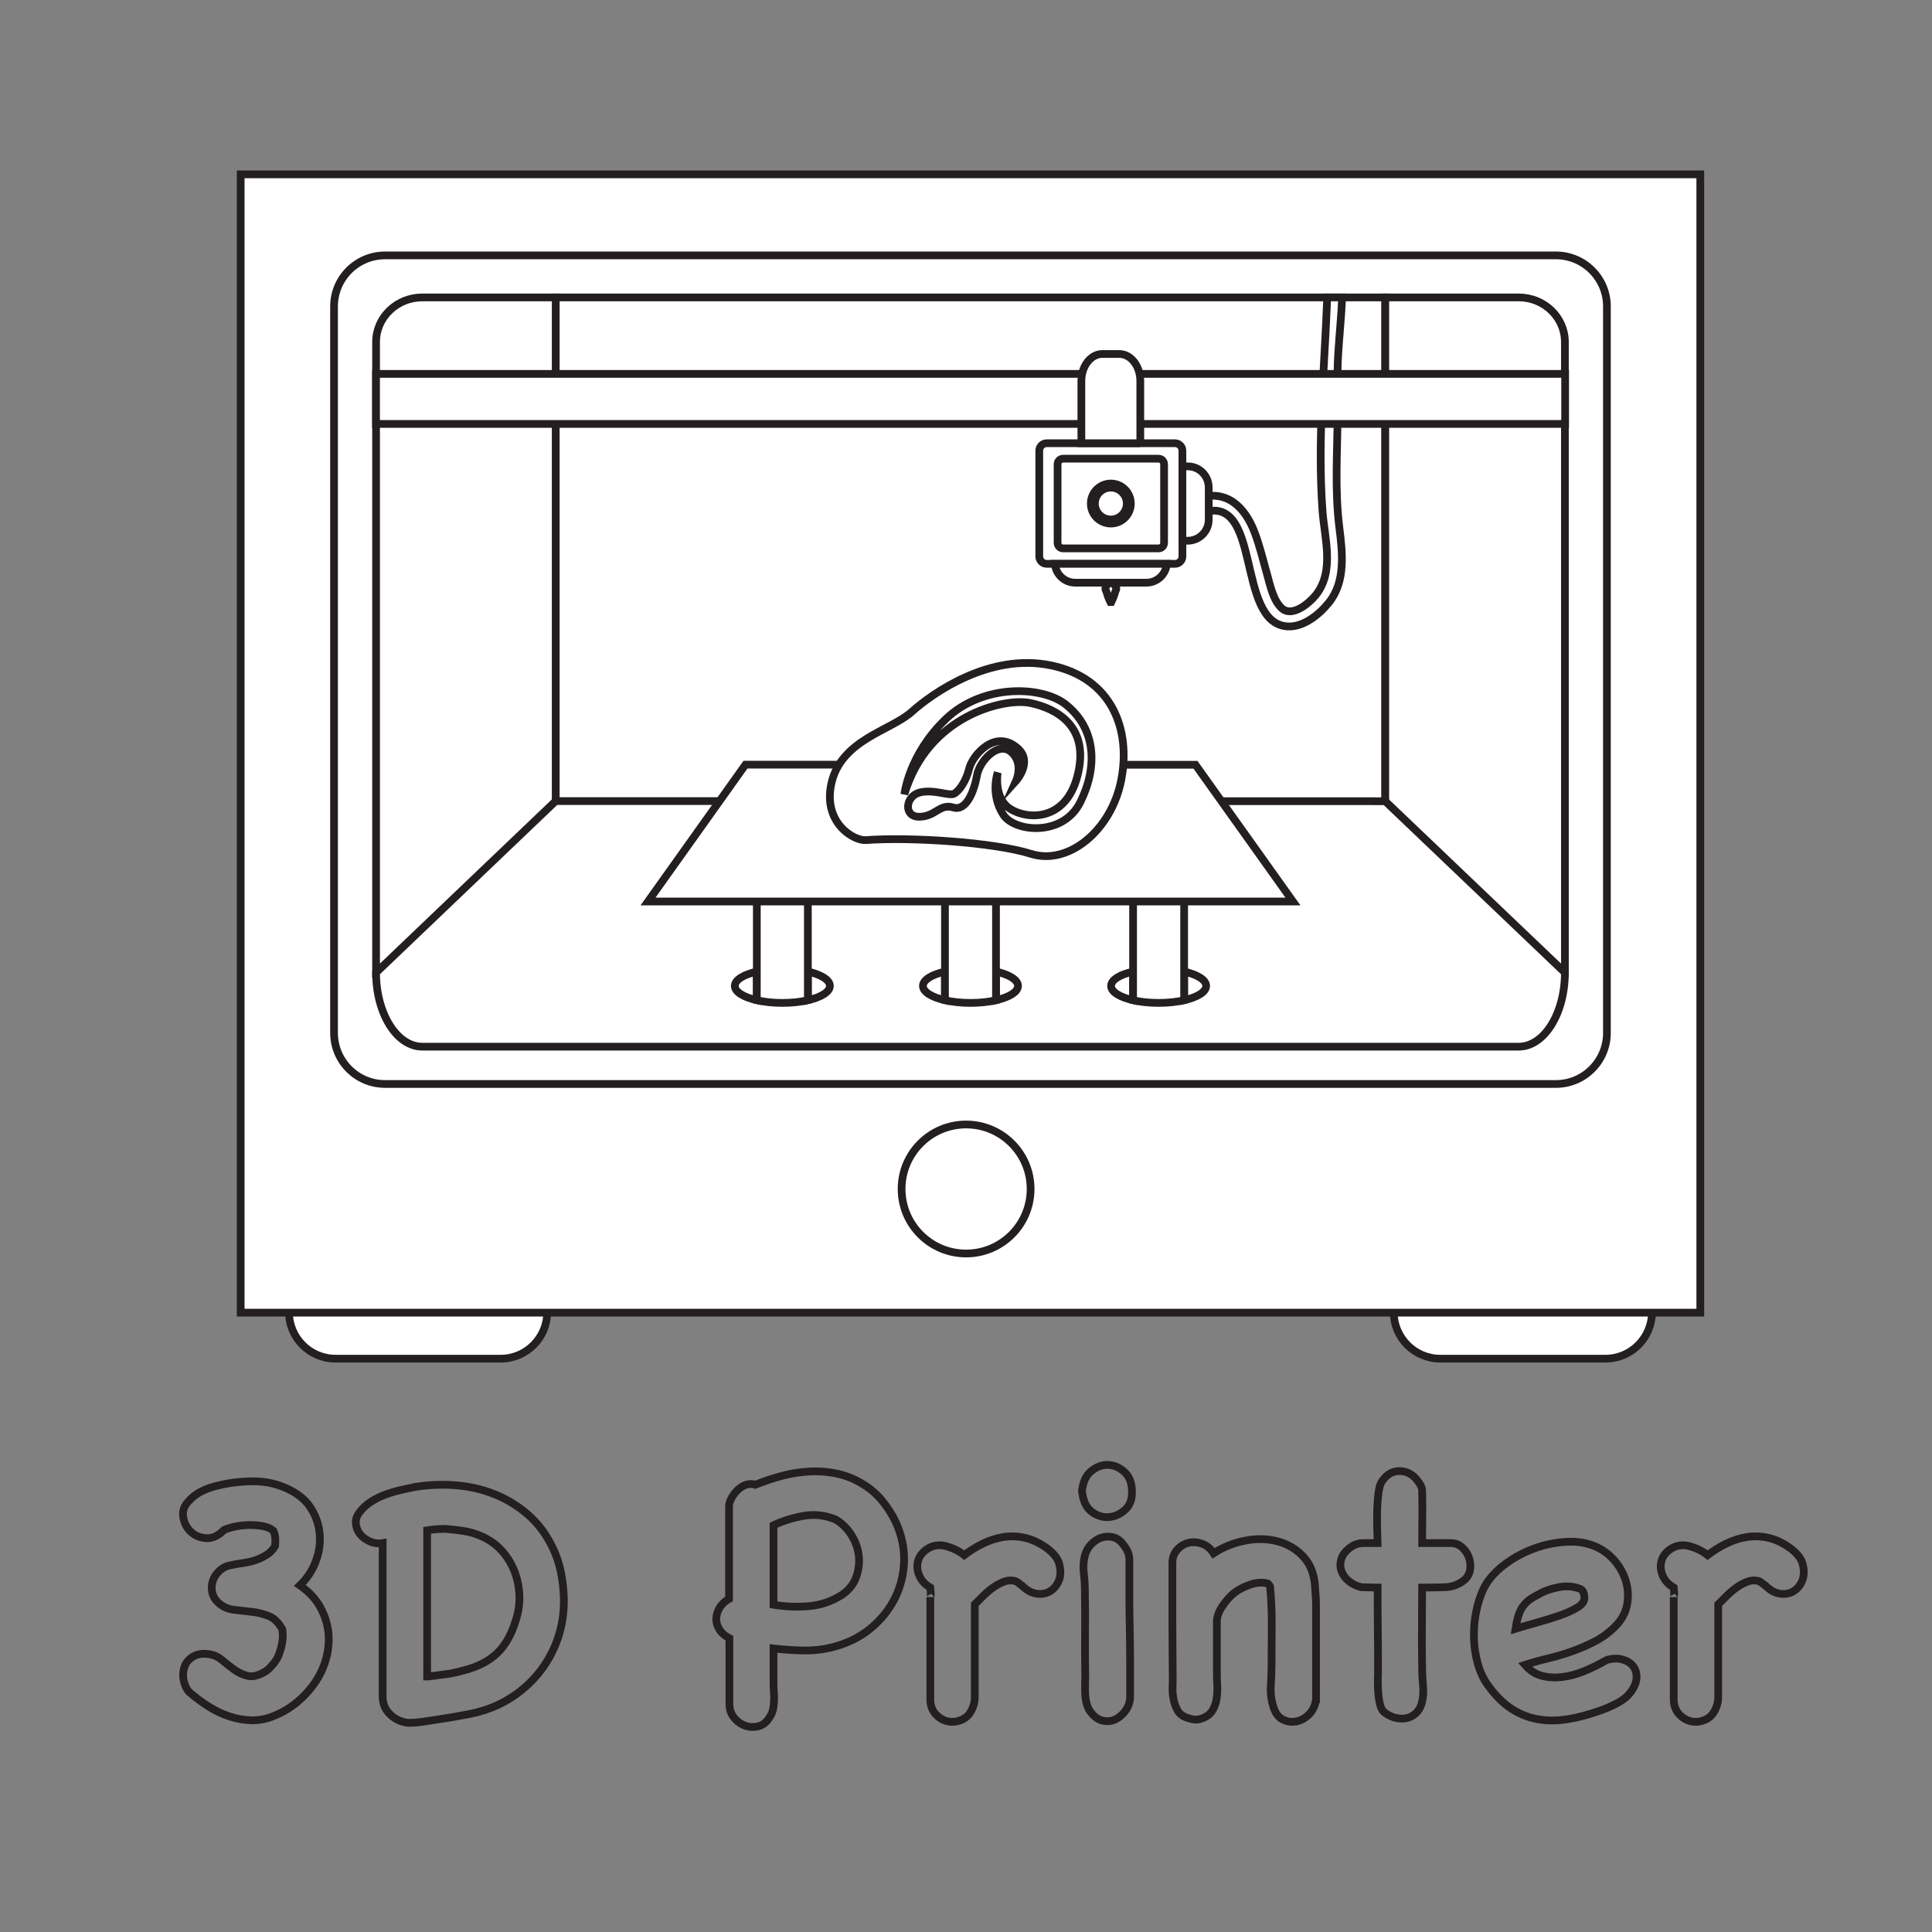 <svg version="1.1" id="Layer_1" xmlns="http://www.w3.org/2000/svg" xmlns:xlink="http://www.w3.org/1999/xlink" x="0px" y="0px"
	 width="100%" height="100%" viewBox="0 0 500 500" enable-background="new 0 0 500 500" xml:space="preserve">
<rect x="0" y="0" width="500" height="500" fill="#808080" stroke="none"/>
<path fill="#FFFFFF" stroke="#231F20" stroke-width="2" stroke-miterlimit="10" d="M141.611,339.581
	c0,6.65-5.391,12.042-12.042,12.042H86.836c-6.651,0-12.042-5.392-12.042-12.042l0,0c0-6.65,5.392-12.044,12.042-12.044h42.733
	C136.22,327.537,141.611,332.93,141.611,339.581L141.611,339.581z"/>
<path fill="#FFFFFF" stroke="#231F20" stroke-width="2" stroke-miterlimit="10" d="M427.525,339.581
	c0,6.65-5.394,12.042-12.043,12.042h-42.731c-6.651,0-12.042-5.392-12.042-12.042l0,0c0-6.65,5.39-12.044,12.042-12.044h42.732
	C422.133,327.537,427.525,332.93,427.525,339.581L427.525,339.581z"/>
<rect x="62.289" y="45.118" fill="#FFFFFF" stroke="#231F20" stroke-width="2" stroke-miterlimit="10" width="377.743" height="294.595"/>
<path fill="#FFFFFF" stroke="#231F20" stroke-width="2" stroke-miterlimit="10" d="M415.871,267.323
	c0,7.294-5.912,13.211-13.205,13.211H99.654c-7.293,0-13.204-5.916-13.204-13.211V79.303c0-7.294,5.911-13.208,13.204-13.208
	h303.012c7.293,0,13.205,5.914,13.205,13.208V267.323L415.871,267.323z"/>
<rect x="143.813" y="76.973" fill="#FFFFFF" stroke="#231F20" stroke-width="2" stroke-miterlimit="10" width="214.695" height="153.058"/>
<path fill="#FFFFFF" stroke="#231F20" stroke-width="2" stroke-miterlimit="10" d="M143.813,76.973h-34.529
	c-6.604,0-11.958,5.167-11.958,11.542V251.39l46.488-26.726L143.813,76.973L143.813,76.973z"/>
<path fill="#FFFFFF" stroke="#231F20" stroke-width="2" stroke-miterlimit="10" d="M393.037,76.973h-34.529v147.502h-0.005
	l46.491,26.664V88.498C404.994,82.132,399.638,76.973,393.037,76.973z"/>
<path fill="#FFFFFF" stroke="#231F20" stroke-width="2" stroke-miterlimit="10" d="M143.813,207.313l-46.488,44.394
	c0,10.584,5.355,19.167,11.958,19.167h283.754c6.601,0,11.957-8.583,11.957-19.167l-46.491-44.353L143.813,207.313z"/>
<circle fill="#FFFFFF" stroke="#231F20" stroke-width="2" stroke-miterlimit="10" cx="250.027" cy="307.711" r="16.694"/>
<path fill="#FFFFFF" stroke="#231F20" stroke-width="2" stroke-miterlimit="10" d="M190.169,255.155
	c0,1.556,2.275,2.925,5.698,3.706v-7.42C192.444,252.225,190.169,253.592,190.169,255.155z"/>
<path fill="#FFFFFF" stroke="#231F20" stroke-width="2" stroke-miterlimit="10" d="M214.773,255.155
	c0-1.562-2.275-2.933-5.698-3.714v7.42C212.498,258.08,214.773,256.711,214.773,255.155z"/>
<path fill="#FFFFFF" stroke="#231F20" stroke-width="2" stroke-miterlimit="10" d="M195.866,218.768v32.676v7.418
	c1.909,0.438,4.173,0.692,6.604,0.692c2.433,0,4.697-0.253,6.605-0.692v-7.418v-32.676H195.866z"/>
<path fill="#FFFFFF" stroke="#231F20" stroke-width="2" stroke-miterlimit="10" d="M238.857,255.155
	c0,1.556,2.274,2.925,5.699,3.706v-7.42C241.133,252.225,238.857,253.592,238.857,255.155z"/>
<path fill="#FFFFFF" stroke="#231F20" stroke-width="2" stroke-miterlimit="10" d="M263.461,255.155
	c0-1.562-2.273-2.933-5.699-3.714v7.42C261.188,258.08,263.461,256.711,263.461,255.155z"/>
<path fill="#FFFFFF" stroke="#231F20" stroke-width="2" stroke-miterlimit="10" d="M244.557,218.768v32.676v7.418
	c1.908,0.438,4.169,0.692,6.603,0.692c2.436,0,4.696-0.253,6.604-0.692v-7.418v-32.676H244.557z"/>
<path fill="#FFFFFF" stroke="#231F20" stroke-width="2" stroke-miterlimit="10" d="M287.546,255.155
	c0,1.556,2.275,2.925,5.696,3.706v-7.42C289.822,252.225,287.546,253.592,287.546,255.155z"/>
<path fill="#FFFFFF" stroke="#231F20" stroke-width="2" stroke-miterlimit="10" d="M312.151,255.155
	c0-1.562-2.276-2.933-5.699-3.714v7.42C309.875,258.08,312.151,256.711,312.151,255.155z"/>
<path fill="#FFFFFF" stroke="#231F20" stroke-width="2" stroke-miterlimit="10" d="M293.242,218.768v32.676v7.418
	c1.911,0.438,4.174,0.692,6.607,0.692c2.43,0,4.694-0.253,6.604-0.692v-7.418v-32.676H293.242z"/>
<polygon fill="#FFFFFF" stroke="#231F20" stroke-width="2" stroke-miterlimit="10" points="192.926,197.892 167.708,233.303 
	334.612,233.303 309.392,197.926 "/>
<path fill="#FFFFFF" stroke="#231F20" stroke-width="2" stroke-miterlimit="10" d="M347.354,76.973h-3.869
	c-0.704,18.332-2.551,36.812-1.229,55.164c0.515,7.18,3.23,15.668-1.759,21.896c-1.641,2.049-6.131,5.877-8.814,3.346
	c-2.203-2.078-2.957-5.867-3.74-8.653c-1.041-3.695-1.913-7.435-3.282-11.027c-2.495-6.546-7.301-11.202-14.646-8.729
	c-2.356,0.797-1.347,4.551,1.032,3.746c15.706-5.291,8.66,28.276,22,29.391c4.237,0.355,8.43-3.116,10.875-6.17
	c4.413-5.504,3.49-12.973,2.692-19.473c-1.188-9.633-0.532-19.25-0.435-28.92c0.057-5.383-0.19-10.706,0.157-16.09
	C346.645,86.621,347.125,81.811,347.354,76.973z"/>
<rect x="97.321" y="96.763" fill="#FFFFFF" stroke="#231F20" stroke-width="2" stroke-miterlimit="10" width="307.733" height="12.948"/>
<path fill="#FFFFFF" stroke="#231F20" stroke-width="2" stroke-miterlimit="10" d="M287.348,155.808c0,0-0.162-0.312-0.356-0.789
	c-0.095-0.234-0.205-0.509-0.312-0.806c-0.11-0.297-0.189-0.609-0.283-0.924c-0.051-0.158-0.116-0.314-0.188-0.471
	c-0.076-0.152-0.138-0.307-0.144-0.454c-0.007-0.297,0.15-0.571,0.323-0.809c0.093-0.115,0.198-0.227,0.302-0.319
	c0.104-0.096,0.204-0.181,0.306-0.25c0.19-0.139,0.354-0.215,0.354-0.215h0.271c0,0,0.16,0.077,0.352,0.215
	c0.103,0.07,0.205,0.154,0.311,0.25c0.1,0.094,0.207,0.204,0.297,0.319c0.176,0.239,0.332,0.513,0.326,0.809
	c-0.005,0.147-0.068,0.302-0.145,0.454c-0.071,0.156-0.14,0.312-0.187,0.471c-0.096,0.314-0.176,0.629-0.29,0.924
	c-0.102,0.297-0.21,0.57-0.307,0.806c-0.196,0.476-0.355,0.789-0.355,0.789H287.348z"/>
<path fill="#FFFFFF" stroke="#231F20" stroke-width="2" stroke-miterlimit="10" d="M306.007,143.998c0,1.062-0.86,1.922-1.923,1.922
	h-33.203c-1.062,0-1.92-0.86-1.92-1.922v-27.363c0-1.061,0.858-1.922,1.92-1.922h33.203c1.062,0,1.923,0.861,1.923,1.922V143.998z"
	/>
<path fill="#FFFFFF" stroke="#231F20" stroke-width="2" stroke-miterlimit="10" d="M295.11,114.713V98.608c0-3.866-2.438-7-5.447-7
	h-4.359c-3.01,0-5.448,3.131-5.448,7v16.104H295.11z"/>
<path fill="#FFFFFF" stroke="#231F20" stroke-width="2" stroke-miterlimit="10" d="M273.001,145.922
	c0.222,2.729,2.503,4.875,5.287,4.875h18.389c2.784,0,5.066-2.146,5.291-4.875H273.001z"/>
<path fill="#FFFFFF" stroke="#231F20" stroke-width="2" stroke-miterlimit="10" d="M307.363,120.692h-1.356v19.25h1.356
	c3.013,0,5.451-2.44,5.451-5.451v-8.351C312.814,123.129,310.376,120.692,307.363,120.692z"/>
<path fill="#FFFFFF" stroke="#231F20" stroke-width="2" stroke-miterlimit="10" d="M273.703,120.137
	c0-0.789,0.641-1.428,1.429-1.428h24.702c0.789,0,1.429,0.637,1.429,1.428v20.361c0,0.787-0.64,1.428-1.429,1.428h-24.702
	c-0.788,0-1.429-0.641-1.429-1.428V120.137z"/>
<path fill="#FFFFFF" stroke="#231F20" stroke-width="2" stroke-miterlimit="10" d="M292.656,130.317
	c0,2.856-2.313,5.174-5.174,5.174c-2.857,0-5.176-2.317-5.176-5.174c0-2.86,2.317-5.177,5.176-5.177
	C290.343,125.141,292.656,127.457,292.656,130.317z"/>
<circle fill="#FFFFFF" stroke="#231F20" stroke-width="2" stroke-miterlimit="10" cx="287.482" cy="130.317" r="4.131"/>
<path fill="#FFFFFF" stroke="#231F20" stroke-width="2" stroke-miterlimit="10" d="M224.105,217.418
	c-3.09,0.229-11.055-4.356-8.998-14.412c2.359-11.52,15.395-13.896,20.822-18.765c5.426-4.872,20.22-15.332,36.063-12.039
	c15.847,3.287,20.717,16.636,18.187,29.642c-2.531,13.007-13.604,22.187-23.332,19.139
	C257.123,217.934,235.41,216.579,224.105,217.418z"/>
<path fill="#FFFFFF" stroke="#231F20" stroke-width="2" stroke-miterlimit="10" d="M258.2,199.94c0,0-1.125,6.506,3.155,9.338
	c4.28,2.831,14.43,3.567,17.519-8.584c3.279-12.896-5.672-17.396-12.294-18.769c-6.619-1.375-26.471,3.184-32.525,23.625
	c0,0,1.111-10.279,10.721-19.472c9.606-9.198,24.977-8.622,31.105-3.706c7.878,6.316,8.182,16.217,3.707,25.225
	c-4.472,9.005-17.005,7.759-19.924,3.271C256.194,205.527,258.2,199.94,258.2,199.94z"/>
<path fill="#FFFFFF" stroke="#231F20" stroke-width="2" stroke-miterlimit="10" d="M262.961,202.074c0,0,2.087-4.593-1.279-7.46
	c-3.364-2.87-8.173,2.3-8.839,6.043c-0.665,3.744-2.628,9.392-6.14,8.318c-3.518-1.074-4.568,2.36-8.768,2.403
	c-4.196,0.043-3.646-5.324,0.058-6.271c3.706-0.942,7.708,1.031,9.002,0.272c1.289-0.761,3.05-3.25,3.841-6.511
	c0.791-3.264,6.706-10.485,12.615-5.146C267.328,197.226,262.961,202.074,262.961,202.074z"/>
<path fill="none" stroke="#231F20" stroke-width="2" stroke-miterlimit="10" d="M48.649,437.566
	c-0.693-1.068-1.102-2.185-1.227-3.35c-0.126-1.163,0.031-2.231,0.472-3.208c0.439-0.975,1.147-1.745,2.123-2.312
	c0.975-0.566,2.154-0.786,3.539-0.66c1.509,0.126,2.798,0.646,3.869,1.557c1.069,0.912,2.154,1.762,3.255,2.548
	c1.1,0.787,2.279,1.32,3.538,1.604c1.258,0.283,2.798-0.142,4.624-1.273c0.439-0.314,0.817-0.645,1.132-0.991
	c0.314-0.345,0.628-0.707,0.944-1.085c0.377-0.503,0.661-0.928,0.849-1.273c0.189-0.346,0.377-0.803,0.566-1.368
	c0.377-1.069,0.628-2.076,0.755-3.02c0.125-0.944,0.125-1.949,0-3.02c-0.944-1.761-2.124-2.926-3.539-3.491
	c-1.416-0.566-2.894-0.928-4.435-1.085c-1.542-0.157-3.066-0.331-4.576-0.52s-2.8-0.755-3.869-1.698
	c-0.944-0.817-1.526-1.761-1.746-2.831c-0.221-1.068-0.158-2.091,0.188-3.066c0.345-0.975,0.944-1.84,1.793-2.595
	s1.871-1.227,3.066-1.416c0.944-0.188,1.965-0.36,3.067-0.519c1.1-0.156,2.154-0.408,3.161-0.755
	c1.005-0.345,1.949-0.802,2.831-1.368c0.88-0.566,1.604-1.321,2.17-2.265c0.062-0.691,0.078-1.368,0.047-2.028
	c-0.032-0.661-0.205-1.306-0.519-1.935c-0.629-0.566-1.526-0.958-2.689-1.18c-1.165-0.22-2.392-0.314-3.68-0.283
	c-1.29,0.032-2.5,0.174-3.633,0.425c-1.132,0.252-2.045,0.535-2.736,0.85c-1.51,1.51-3.052,2.217-4.624,2.123
	c-1.573-0.095-2.894-0.645-3.963-1.651c-1.07-1.006-1.731-2.265-1.982-3.774c-0.252-1.51,0.189-2.862,1.321-4.058
	c0.88-1.006,1.871-1.808,2.972-2.406c1.1-0.597,2.312-1.085,3.633-1.463c3.208-0.88,6.558-1.335,10.049-1.368
	c3.491-0.03,6.747,0.74,9.766,2.312c2.453,1.259,4.293,2.925,5.52,5.001c1.227,2.075,1.918,4.278,2.076,6.604
	c0.156,2.328-0.205,4.64-1.085,6.936c-0.882,2.297-2.234,4.326-4.058,6.086c2.265,1.573,3.978,3.383,5.143,5.426
	c1.164,2.045,1.887,4.152,2.17,6.322s0.156,4.373-0.377,6.605c-0.535,2.233-1.432,4.325-2.689,6.274
	c-1.259,1.95-2.816,3.728-4.67,5.331c-1.856,1.604-3.948,2.878-6.275,3.821c-2.014,0.817-3.996,1.194-5.945,1.133
	c-1.95-0.063-3.854-0.41-5.708-1.038c-1.856-0.63-3.649-1.495-5.378-2.595c-1.731-1.1-3.35-2.312-4.859-3.633L48.649,437.566z"/>
<path fill="none" stroke="#231F20" stroke-width="2" stroke-miterlimit="10" d="M104.98,445.776
	c-1.637-0.315-3.036-1.07-4.199-2.265c-1.165-1.196-1.746-2.673-1.746-4.436v-39.725c-1.132,0.188-2.234,0.047-3.303-0.425
	c-1.07-0.472-1.919-1.1-2.548-1.887c-0.629-0.786-0.991-1.698-1.085-2.736s0.236-2.029,0.991-2.973
	c0.817-1.069,1.793-1.965,2.925-2.689c1.132-0.722,2.326-1.32,3.585-1.793c1.258-0.472,2.562-0.863,3.916-1.179
	c1.352-0.314,2.657-0.598,3.916-0.85c3.522-0.566,7.045-0.708,10.568-0.425c3.522,0.283,6.856,1.055,10.002,2.312
	c3.145,1.259,6.023,3.019,8.634,5.283c2.61,2.265,4.733,5.096,6.369,8.493c1.006,2.075,1.729,4.23,2.17,6.463
	c0.439,2.233,0.691,4.482,0.755,6.747c0.062,2.957-0.283,5.819-1.038,8.586c-0.755,2.77-1.887,5.364-3.397,7.785
	c-1.509,2.422-3.335,4.576-5.473,6.464c-2.139,1.887-4.529,3.46-7.171,4.718c-2.328,1.068-4.797,1.854-7.407,2.358
	c-2.611,0.503-5.175,0.944-7.69,1.321c-1.259,0.188-2.595,0.393-4.01,0.613c-1.416,0.22-2.784,0.33-4.104,0.33L104.98,445.776z
	 M115.171,395.672c-0.818,0-1.589,0.032-2.312,0.094c-0.724,0.063-1.495,0.158-2.312,0.283v37.838c0.377,0,0.691-0.031,0.943-0.094
	c0.25-0.062,0.503-0.095,0.755-0.095c0.25,0,0.472-0.031,0.661-0.095c0.88-0.125,1.604-0.22,2.17-0.283
	c0.566-0.062,1.1-0.142,1.604-0.235c0.502-0.095,1.021-0.203,1.557-0.33c0.534-0.126,1.147-0.283,1.84-0.472
	c3.648-0.944,6.526-2.438,8.634-4.482c2.106-2.044,3.694-4.859,4.765-8.445c0.691-2.076,1.005-4.183,0.943-6.322
	c-0.063-2.138-0.457-4.183-1.18-6.133c-0.724-1.949-1.778-3.728-3.161-5.331c-1.385-1.604-3.083-2.878-5.096-3.822
	c-1.636-0.755-3.255-1.257-4.859-1.51C118.521,395.987,116.87,395.799,115.171,395.672z"/>
<path fill="none" stroke="#231F20" stroke-width="2" stroke-miterlimit="10" d="M188.77,389.066
	c0.188-0.691,0.502-1.368,0.943-2.028c0.439-0.661,0.958-1.242,1.557-1.746c0.597-0.503,1.257-0.864,1.981-1.085
	c0.722-0.22,1.462-0.203,2.217,0.047c2.327-0.943,4.702-1.729,7.124-2.358c2.421-0.628,4.843-0.991,7.266-1.085
	c2.421-0.095,4.812,0.126,7.171,0.66c2.359,0.535,4.638,1.525,6.841,2.973c1.761,1.132,3.317,2.547,4.671,4.246
	c1.352,1.698,2.468,3.491,3.35,5.378c1.51,3.397,2.201,6.779,2.076,10.144c-0.127,3.366-0.913,6.496-2.359,9.389
	c-1.448,2.895-3.477,5.442-6.086,7.644c-2.611,2.202-5.678,3.807-9.2,4.812c-2.642,0.755-5.332,1.118-8.068,1.086
	c-2.736-0.031-5.426-0.204-8.068-0.52v9.153c0,0.692,0.031,1.415,0.095,2.17c0.062,0.755,0.078,1.51,0.047,2.265
	c-0.032,0.755-0.126,1.495-0.283,2.218c-0.158,0.722-0.457,1.398-0.896,2.028c-0.755,1.258-1.731,2.028-2.925,2.312
	c-1.196,0.283-2.344,0.22-3.444-0.188c-1.102-0.41-2.045-1.102-2.831-2.076c-0.787-0.976-1.179-2.155-1.179-3.538v-16.984
	c-1.196-0.628-2.076-1.416-2.642-2.359c-0.566-0.943-0.818-1.901-0.755-2.878c0.062-0.975,0.377-1.901,0.943-2.783
	c0.566-0.881,1.352-1.604,2.359-2.171v-24.155L188.77,389.066z M216.228,393.219c-2.642-1.069-5.331-1.384-8.067-0.944
	c-2.736,0.441-5.395,1.26-7.974,2.453v20.57c2.956,0.505,5.976,0.63,9.059,0.378c3.082-0.251,5.912-1.194,8.492-2.831
	c1.824-1.194,3.082-2.704,3.774-4.529c0.691-1.823,0.944-3.68,0.755-5.567c-0.188-1.887-0.818-3.694-1.887-5.425
	C219.309,395.594,217.926,394.226,216.228,393.219z"/>
<path fill="none" stroke="#231F20" stroke-width="2" stroke-miterlimit="10" d="M240.856,413.081
	c0.062-0.408,0.031-1.147-0.094-2.218c-1.007-0.566-1.793-1.288-2.359-2.17c-0.566-0.881-0.896-1.824-0.991-2.831
	c-0.094-1.006,0.095-1.965,0.566-2.878c0.472-0.911,1.241-1.683,2.312-2.312c1.446-0.817,3.034-0.975,4.765-0.472
	c1.729,0.504,3.223,1.259,4.482,2.265c1.572-1.194,3.208-2.201,4.907-3.02c1.698-0.817,3.428-1.368,5.189-1.651
	c1.761-0.283,3.554-0.236,5.378,0.142c1.824,0.377,3.617,1.164,5.379,2.358c0.881,0.566,1.699,1.274,2.453,2.123
	c0.756,0.85,1.227,1.81,1.416,2.878c0.313,1.573,0.188,2.941-0.378,4.104c-0.565,1.165-1.354,2.015-2.358,2.548
	c-1.008,0.535-2.14,0.693-3.397,0.472c-1.259-0.22-2.453-0.896-3.585-2.028c-0.378-0.251-0.646-0.456-0.803-0.613
	c-0.158-0.156-0.488-0.361-0.99-0.613c-1.008-0.251-1.998-0.188-2.973,0.188c-0.977,0.378-1.92,0.896-2.83,1.557
	c-0.914,0.661-1.763,1.385-2.549,2.171c-0.787,0.787-1.494,1.495-2.123,2.123v24.062c0,0.943-0.188,1.855-0.566,2.736
	c-0.565,1.446-1.462,2.453-2.688,3.02c-1.227,0.565-2.454,0.722-3.68,0.472c-1.227-0.252-2.297-0.882-3.208-1.888
	c-0.913-1.007-1.368-2.295-1.368-3.868v-26.421C240.762,413.568,240.793,413.49,240.856,413.081z"/>
<path fill="none" stroke="#231F20" stroke-width="2" stroke-miterlimit="10" d="M280.013,385.858
	c0.251-2.326,1.053-4.041,2.406-5.143c1.352-1.1,2.783-1.635,4.293-1.604c1.51,0.033,2.909,0.613,4.199,1.746
	c1.288,1.132,1.966,2.736,2.028,4.812c0.125,2.139-0.424,3.79-1.65,4.953c-1.227,1.165-2.628,1.825-4.199,1.981
	c-1.573,0.158-3.053-0.267-4.436-1.273c-1.385-1.006-2.233-2.609-2.547-4.812L280.013,385.858z M292.468,439.549
	c-0.126,1.259-0.565,2.375-1.321,3.35c-0.754,0.975-1.619,1.682-2.594,2.123c-0.977,0.439-2.029,0.533-3.162,0.283
	c-1.132-0.253-2.139-0.944-3.02-2.076c-0.504-0.63-0.865-1.336-1.084-2.123c-0.222-0.786-0.363-1.604-0.426-2.453
	c-0.062-0.85-0.079-1.699-0.047-2.548c0.031-0.85,0.047-1.619,0.047-2.312c-0.062-3.711-0.079-7.392-0.047-11.04
	c0.031-3.647,0.016-7.328-0.047-11.04c0-1.51-0.094-3.034-0.283-4.577c-0.188-1.54-0.094-3.066,0.283-4.576
	c0.314-1.132,0.863-2.106,1.651-2.925c0.786-0.816,1.666-1.383,2.642-1.698c0.975-0.314,1.982-0.346,3.02-0.095
	c1.038,0.252,1.935,0.913,2.689,1.981c1.006,1.259,1.51,2.501,1.51,3.728s0,2.722,0,4.481c0,2.14,0,4.279,0,6.417
	c0,2.139,0.031,4.246,0.094,6.322c0.062,3.019,0.095,6.038,0.095,9.058s0,6.039,0,9.059V439.549z"/>
<path fill="none" stroke="#231F20" stroke-width="2" stroke-miterlimit="10" d="M340.59,439.737
	c-0.188,1.573-0.771,2.861-1.745,3.868c-0.976,1.006-2.075,1.636-3.302,1.888c-1.227,0.25-2.406,0.094-3.539-0.472
	c-1.133-0.566-1.951-1.668-2.453-3.303c-0.566-1.761-0.787-3.601-0.66-5.521c0.125-1.918,0.188-3.694,0.188-5.331
	c0-3.396,0.016-6.777,0.048-10.144c0.03-3.364-0.11-6.746-0.425-10.144c-0.062-0.125-0.127-0.235-0.188-0.33
	c-0.063-0.095-0.188-0.236-0.378-0.425c-1.447-0.377-2.988-0.283-4.623,0.283c-1.637,0.566-3.02,1.29-4.152,2.17
	c-1.006,0.818-1.997,1.935-2.972,3.351c-0.976,1.415-1.463,2.783-1.463,4.104v13.021c0,1.007,0.031,2.108,0.095,3.302
	c0.062,1.196,0.015,2.359-0.142,3.492c-0.157,1.132-0.519,2.17-1.085,3.113s-1.479,1.635-2.736,2.076
	c-0.693,0.25-1.338,0.345-1.935,0.283c-0.599-0.063-1.243-0.222-1.935-0.472c-1.133-0.378-1.951-1.023-2.453-1.935
	c-0.504-0.911-0.85-1.888-1.038-2.926c-0.188-1.037-0.269-2.043-0.235-3.019c0.03-0.975,0.047-1.746,0.047-2.312
	c0-1.446-0.017-3.538-0.047-6.274c-0.033-2.736-0.048-5.614-0.048-8.634s0-5.897,0-8.634s0-4.827,0-6.275
	c0-1.383,0.409-2.531,1.228-3.443c0.816-0.911,1.775-1.51,2.877-1.793c1.1-0.283,2.265-0.22,3.492,0.188
	c1.227,0.41,2.248,1.243,3.066,2.5c2.515-1.635,5.283-2.736,8.303-3.302c3.02-0.566,5.865-0.472,8.54,0.283
	c2.673,0.755,4.907,2.17,6.699,4.246c1.793,2.075,2.72,4.938,2.784,8.586c0,0.127,0.03,0.505,0.094,1.133
	c0.062,0.629,0.094,1.51,0.094,2.642V439.737z"/>
<path fill="none" stroke="#231F20" stroke-width="2" stroke-miterlimit="10" d="M352.291,410.769
	c-1.259-0.313-2.344-0.849-3.255-1.604c-0.913-0.755-1.542-1.635-1.888-2.643c-0.346-1.005-0.346-2.043,0-3.113
	c0.346-1.069,1.116-2.044,2.312-2.925c1.005-0.755,2.137-1.133,3.396-1.133c1.258,0,2.484,0,3.68,0c0-0.439-0.032-1.399-0.094-2.878
	c-0.063-1.478-0.08-3.098-0.047-4.859c0.03-1.761,0.141-3.444,0.33-5.048c0.188-1.604,0.533-2.721,1.037-3.351
	c1.258-1.76,2.814-2.595,4.672-2.5c1.854,0.095,3.38,0.99,4.576,2.689c0.25,0.315,0.486,0.692,0.707,1.132
	c0.22,0.441,0.33,0.85,0.33,1.227c0.062,2.265,0.078,4.529,0.047,6.794s-0.047,4.529-0.047,6.794h7.455
	c1.132,0,2.106,0.378,2.925,1.133c0.817,0.754,1.399,1.636,1.745,2.642c0.346,1.007,0.439,2.045,0.283,3.114
	c-0.157,1.07-0.646,1.95-1.463,2.642c-1.447,1.195-3.129,1.825-5.047,1.887c-1.92,0.063-3.886,0.095-5.898,0.095
	c0,3.46-0.016,6.921-0.047,10.38c-0.032,3.46-0.016,6.92,0.047,10.379c0,1.51,0.078,3.052,0.236,4.624
	c0.156,1.573,0.047,3.083-0.33,4.529c-0.316,1.132-0.85,2.028-1.604,2.688c-0.755,0.661-1.604,1.069-2.548,1.228
	c-0.943,0.156-1.92,0.094-2.925-0.189c-1.007-0.283-1.95-0.802-2.831-1.557c-0.44-0.44-0.771-1.194-0.99-2.265
	c-0.221-1.069-0.363-2.201-0.425-3.396c-0.063-1.384-0.063-2.862,0-4.436c0-1.258,0-2.893,0-4.906c0-2.013-0.017-4.104-0.048-6.275
	c-0.031-2.17-0.047-4.229-0.047-6.18c0-1.949,0-3.491,0-4.624L352.291,410.769z"/>
<path fill="none" stroke="#231F20" stroke-width="2" stroke-miterlimit="10" d="M415.983,429.546
	c1.51-0.377,2.846-0.392,4.011-0.047c1.162,0.347,2.059,0.929,2.689,1.746c0.627,0.818,0.91,1.825,0.849,3.02
	c-0.063,1.195-0.599,2.453-1.604,3.774c-0.818,1.07-1.95,1.981-3.396,2.736c-1.447,0.755-2.8,1.354-4.058,1.792
	c-3.083,1.133-6.008,1.919-8.775,2.359c-2.769,0.439-5.364,0.439-7.784,0c-2.423-0.44-4.688-1.354-6.794-2.736
	c-2.108-1.383-4.073-3.334-5.897-5.851c-1.26-1.698-2.187-3.633-2.783-5.803c-0.6-2.17-0.93-4.388-0.991-6.652
	c-0.063-2.265,0.126-4.497,0.565-6.699c0.439-2.201,1.069-4.183,1.888-5.944c1.069-2.201,2.768-4.214,5.096-6.039
	c2.326-1.824,4.906-3.271,7.737-4.341c2.83-1.069,5.723-1.683,8.681-1.84c2.956-0.156,5.567,0.299,7.832,1.368
	c1.888,0.882,3.506,2.155,4.859,3.821c1.353,1.668,2.279,3.477,2.784,5.426c0.502,1.95,0.549,3.916,0.141,5.897
	c-0.41,1.981-1.432,3.79-3.066,5.426c-1.573,1.573-3.303,2.847-5.189,3.821c-1.887,0.976-3.838,1.825-5.851,2.548
	c-2.014,0.724-4.073,1.337-6.181,1.84c-2.107,0.504-4.137,1.07-6.086,1.698c1.321,1.51,2.831,2.47,4.529,2.878
	c1.699,0.41,3.475,0.488,5.332,0.236c1.854-0.251,3.727-0.77,5.613-1.558c1.888-0.785,3.648-1.65,5.285-2.595L415.983,429.546z
	 M396.923,413.316c-1.448,0.818-2.517,1.84-3.208,3.067c-0.693,1.227-1.195,2.94-1.51,5.143c1.635-0.503,3.475-1.038,5.52-1.604
	c2.044-0.566,3.979-1.163,5.804-1.793c1.823-0.628,3.364-1.321,4.624-2.076c1.257-0.755,1.887-1.571,1.887-2.453
	c0-0.503-0.08-0.99-0.236-1.463c-0.158-0.472-0.488-0.802-0.99-0.99c-1.762-0.628-3.586-0.755-5.473-0.378
	c-1.888,0.378-3.461,0.913-4.719,1.604L396.923,413.316z"/>
<path fill="none" stroke="#231F20" stroke-width="2" stroke-miterlimit="10" d="M433.251,413.081
	c0.062-0.408,0.03-1.147-0.095-2.218c-1.007-0.566-1.793-1.288-2.358-2.17c-0.566-0.881-0.896-1.824-0.991-2.831
	c-0.094-1.006,0.095-1.965,0.566-2.878c0.472-0.911,1.241-1.683,2.312-2.312c1.445-0.817,3.033-0.975,4.764-0.472
	c1.73,0.504,3.224,1.259,4.482,2.265c1.572-1.194,3.209-2.201,4.907-3.02c1.698-0.817,3.428-1.368,5.189-1.651
	c1.761-0.283,3.554-0.236,5.378,0.142c1.824,0.377,3.617,1.164,5.379,2.358c0.881,0.566,1.699,1.274,2.453,2.123
	c0.756,0.85,1.227,1.81,1.416,2.878c0.313,1.573,0.188,2.941-0.378,4.104c-0.565,1.165-1.354,2.015-2.358,2.548
	c-1.008,0.535-2.14,0.693-3.397,0.472c-1.259-0.22-2.453-0.896-3.585-2.028c-0.378-0.251-0.646-0.456-0.803-0.613
	c-0.158-0.156-0.488-0.361-0.99-0.613c-1.008-0.251-1.998-0.188-2.973,0.188c-0.977,0.378-1.92,0.896-2.83,1.557
	c-0.914,0.661-1.763,1.385-2.549,2.171c-0.787,0.787-1.494,1.495-2.123,2.123v24.062c0,0.943-0.188,1.855-0.566,2.736
	c-0.565,1.446-1.462,2.453-2.688,3.02c-1.227,0.565-2.454,0.722-3.681,0.472c-1.227-0.252-2.297-0.882-3.207-1.888
	c-0.913-1.007-1.369-2.295-1.369-3.868v-26.421C433.156,413.568,433.188,413.49,433.251,413.081z"/>
</svg>
